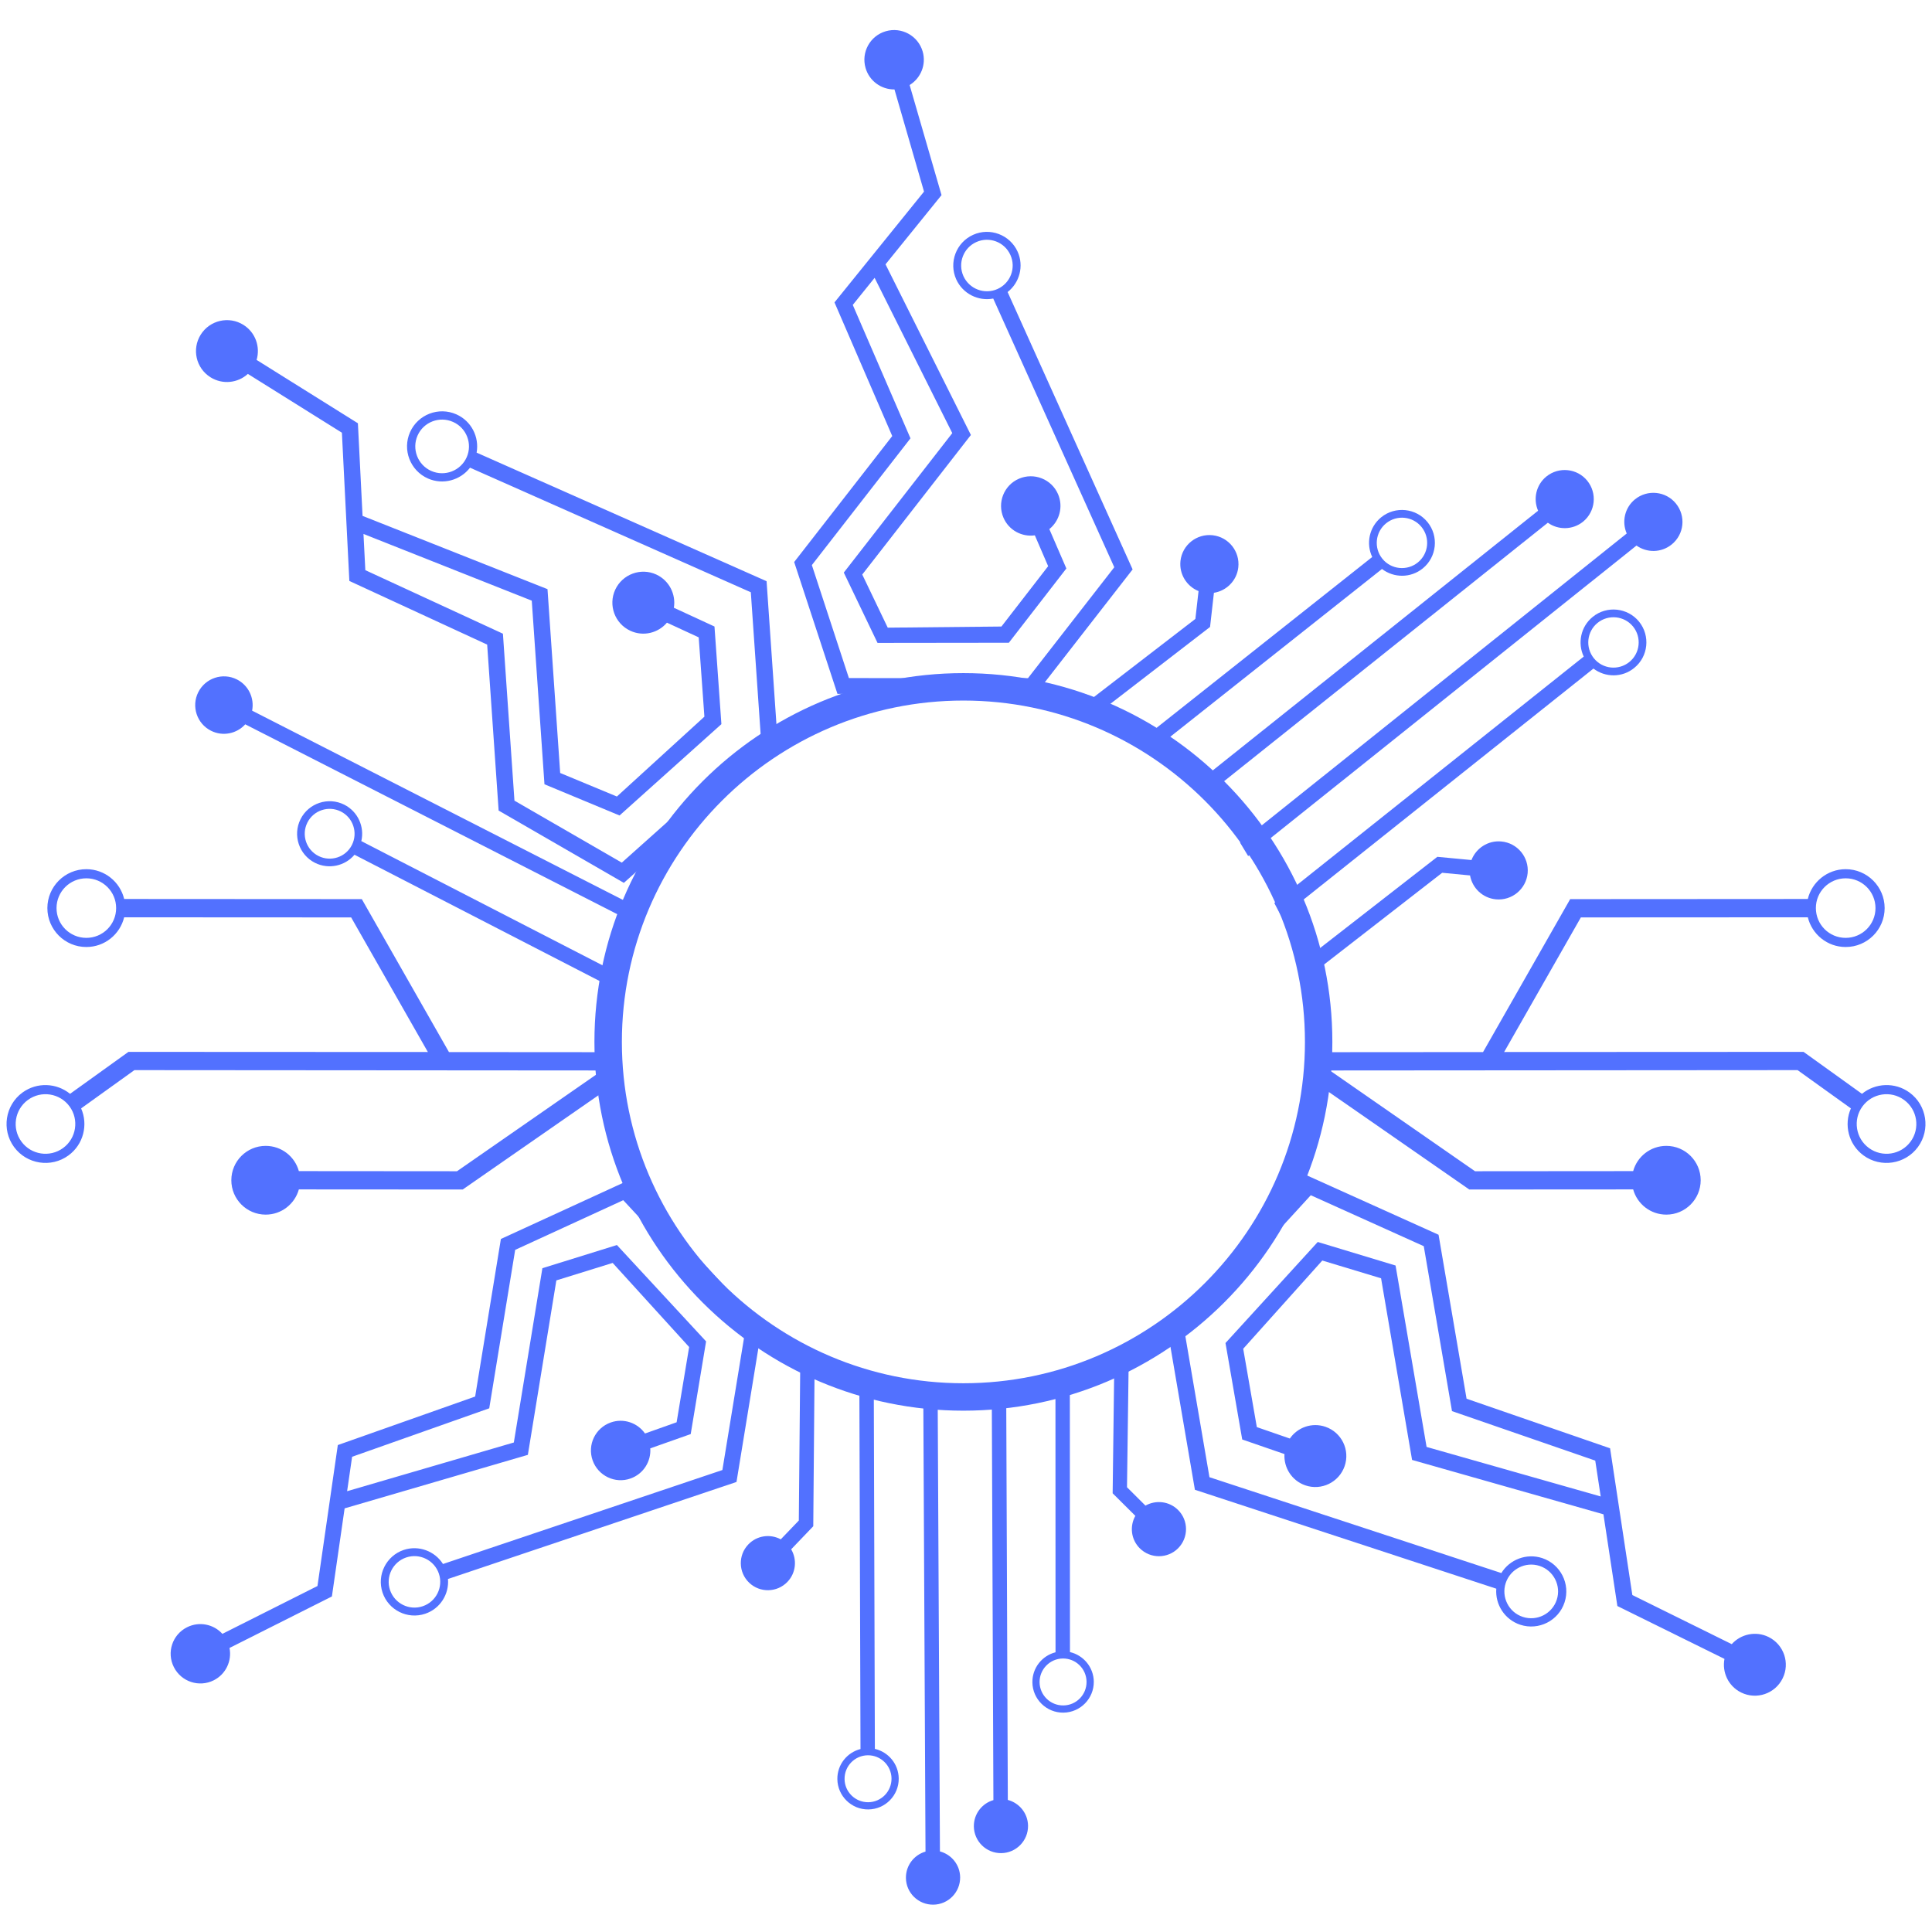 <svg xmlns="http://www.w3.org/2000/svg" xmlns:xlink="http://www.w3.org/1999/xlink" width="500" zoomAndPan="magnify" viewBox="0 0 375 375" height="500" preserveAspectRatio="xMidYMid meet" version="1.0"><defs><clipPath id="id1"><path d="M 175 269 L 187 269 L 187 369.656 L 175 369.656 Z M 175 269 " clip-rule="nonzero"/></clipPath><clipPath id="id2"><path d="M 154 5.156 L 220 5.156 L 220 135 L 154 135 Z M 154 5.156 " clip-rule="nonzero"/></clipPath></defs><path fill="#5271ff" d="M 370.844 221.586 C 368.953 224.164 365.324 224.715 362.754 222.828 C 360.176 220.945 359.617 217.316 361.504 214.75 C 363.395 212.172 367.02 211.613 369.59 213.504 C 368.949 213.027 368.312 212.559 369.59 213.504 C 370.059 213.84 370.27 213.996 370.316 214.035 C 370.234 213.973 369.918 213.738 369.598 213.508 C 372.172 215.395 372.727 219.016 370.844 221.586 Z M 358.238 170.48 C 361.434 170.473 364.027 173.066 364.031 176.258 C 364.035 179.449 361.438 182.039 358.246 182.039 C 355.051 182.047 352.461 179.461 352.461 176.258 C 352.449 173.078 355.043 170.48 358.238 170.48 Z M 370.641 212.066 C 367.809 209.996 364.004 210.191 361.406 212.312 L 350.07 204.168 L 291.953 204.195 L 306.844 178.07 L 350.898 178.047 C 351.703 181.352 354.688 183.82 358.246 183.812 C 362.418 183.82 365.809 180.426 365.809 176.258 C 365.801 172.09 362.41 168.703 358.238 168.707 C 354.68 168.715 351.695 171.184 350.895 174.492 L 304.77 174.52 L 287.859 204.207 L 254.602 204.23 L 254.602 209.648 L 285.188 230.883 L 316.996 230.863 C 317.781 233.688 320.359 235.758 323.434 235.758 C 327.117 235.758 330.105 232.766 330.102 229.078 C 330.098 225.395 327.109 222.406 323.426 222.414 C 320.355 222.418 317.773 224.488 316.996 227.312 L 286.301 227.336 L 258.125 207.777 L 348.91 207.711 L 359.258 215.137 C 357.863 218.309 358.793 222.129 361.703 224.266 C 365.07 226.727 369.801 225.992 372.27 222.637 C 374.734 219.277 374.012 214.531 370.641 212.066 " fill-opacity="1" fill-rule="nonzero"/><path fill="#5271ff" d="M 5.402 213.508 C 5.082 213.738 4.766 213.973 4.684 214.035 C 4.734 213.996 4.945 213.84 5.41 213.504 C 6.684 212.559 6.051 213.027 5.41 213.504 C 7.984 211.613 11.609 212.172 13.496 214.75 C 15.383 217.316 14.824 220.945 12.25 222.828 C 9.676 224.715 6.047 224.164 4.16 221.586 C 2.273 219.016 2.832 215.395 5.402 213.508 Z M 22.543 176.258 C 22.543 179.461 19.945 182.047 16.754 182.039 C 13.562 182.039 10.969 179.449 10.973 176.258 C 10.973 173.066 13.57 170.473 16.766 170.48 C 19.957 170.48 22.547 173.078 22.543 176.258 Z M 2.73 222.637 C 5.195 225.992 9.934 226.727 13.293 224.266 C 16.211 222.129 17.137 218.309 15.746 215.137 L 26.09 207.711 L 116.875 207.777 L 88.703 227.336 L 58.008 227.312 C 57.23 224.488 54.648 222.418 51.578 222.414 C 47.895 222.406 44.902 225.395 44.902 229.078 C 44.898 232.766 47.887 235.758 51.566 235.758 C 54.637 235.758 57.219 233.688 58.008 230.863 L 89.812 230.883 L 120.398 209.648 L 120.398 204.23 L 87.141 204.207 L 70.227 174.52 L 24.102 174.492 C 23.309 171.184 20.324 168.715 16.766 168.707 C 12.59 168.703 9.203 172.09 9.195 176.258 C 9.195 180.426 12.582 183.82 16.754 183.812 C 20.312 183.82 23.297 181.352 24.098 178.047 L 68.16 178.07 L 83.047 204.195 L 24.93 204.168 L 13.598 212.312 C 10.992 210.191 7.188 209.996 4.355 212.066 C 0.992 214.531 0.27 219.277 2.73 222.637 " fill-opacity="1" fill-rule="nonzero"/><path fill="#5271ff" d="M 195.617 349.363 L 195.305 270.699 C 194.375 270.707 193.438 270.699 192.504 270.672 L 192.82 349.398 C 190.613 350.031 188.996 352.086 189.023 354.504 C 189.062 357.402 191.438 359.727 194.348 359.691 C 197.242 359.66 199.574 357.277 199.543 354.375 C 199.512 351.961 197.848 349.953 195.617 349.363 " fill-opacity="1" fill-rule="nonzero"/><path fill="#5271ff" d="M 228.652 293.074 C 226.934 291.375 224.348 291.102 222.332 292.238 L 218.75 288.672 L 219.082 263.914 C 218.215 264.691 217.277 265.383 216.266 266.008 L 215.965 289.848 L 220.371 294.227 C 219.238 296.238 219.52 298.828 221.238 300.531 C 223.297 302.578 226.629 302.566 228.672 300.516 C 230.723 298.453 230.715 295.117 228.652 293.074 " fill-opacity="1" fill-rule="nonzero"/><path fill="#5271ff" d="M 206.398 331.023 C 203.883 331.055 201.812 329.035 201.781 326.523 C 201.754 324.016 203.777 321.945 206.289 321.914 C 208.805 321.883 210.867 323.902 210.898 326.418 C 210.93 328.934 208.914 331 206.398 331.023 Z M 207.68 320.668 L 207.656 269.395 C 206.742 269.609 205.812 269.793 204.863 269.953 L 204.879 320.707 C 202.27 321.367 200.355 323.738 200.387 326.543 C 200.422 329.82 203.133 332.465 206.41 332.422 C 209.699 332.387 212.34 329.68 212.305 326.398 C 212.266 323.598 210.293 321.273 207.68 320.668 " fill-opacity="1" fill-rule="nonzero"/><g clip-path="url(#id1)"><path fill="#5271ff" d="M 182.441 359.359 L 181.996 269.883 C 181.062 269.773 180.129 269.652 179.203 269.523 L 179.641 359.391 C 177.426 360.031 175.812 362.078 175.84 364.504 C 175.867 367.406 178.254 369.73 181.164 369.695 C 184.066 369.66 186.395 367.277 186.363 364.375 C 186.336 361.957 184.672 359.949 182.441 359.359 " fill-opacity="1" fill-rule="nonzero"/></g><path fill="#5271ff" d="M 158.109 265.613 C 157.133 265.402 156.207 265.203 155.324 265.012 L 155.051 295.133 L 151.547 298.785 C 149.512 297.684 146.93 298.023 145.254 299.766 C 143.242 301.863 143.312 305.191 145.41 307.203 C 147.496 309.203 150.828 309.137 152.836 307.043 C 154.516 305.301 154.734 302.695 153.566 300.719 L 157.855 296.242 L 158.109 265.613 " fill-opacity="1" fill-rule="nonzero"/><path fill="#5271ff" d="M 168.539 349.812 C 166.023 349.84 163.953 347.82 163.93 345.316 C 163.898 342.797 165.914 340.73 168.43 340.699 C 170.949 340.668 173.012 342.691 173.043 345.195 C 173.07 347.711 171.051 349.785 168.539 349.812 Z M 169.812 339.457 L 169.598 267.961 C 168.648 267.789 167.711 267.605 166.797 267.426 L 167.023 339.488 C 164.414 340.148 162.496 342.523 162.531 345.324 C 162.566 348.605 165.273 351.25 168.555 351.211 C 171.836 351.172 174.484 348.469 174.441 345.191 C 174.406 342.383 172.438 340.066 169.812 339.457 " fill-opacity="1" fill-rule="nonzero"/><path fill="#5271ff" d="M 47.602 140.59 L 121.977 178.551 C 122.422 177.676 122.883 176.797 123.363 175.926 L 48.934 137.938 C 49.41 135.539 48.258 133.023 45.965 131.871 C 43.215 130.492 39.863 131.609 38.48 134.363 C 37.102 137.109 38.211 140.465 40.969 141.844 C 43.262 142.992 45.965 142.406 47.602 140.59 " fill-opacity="1" fill-rule="nonzero"/><path fill="#5271ff" d="M 59.664 159.66 C 60.859 157.281 63.77 156.312 66.156 157.512 C 68.531 158.699 69.508 161.613 68.312 163.996 C 67.117 166.383 64.207 167.344 61.824 166.152 C 59.43 164.953 58.465 162.047 59.664 159.66 Z M 68.809 165.906 L 117.191 190.832 C 117.438 189.863 117.719 188.902 118.031 187.926 L 70.133 163.258 C 70.781 160.477 69.473 157.52 66.816 156.184 C 63.703 154.621 59.895 155.887 58.336 159 C 56.773 162.117 58.035 165.922 61.156 167.484 C 63.82 168.805 66.973 168.082 68.809 165.906 " fill-opacity="1" fill-rule="nonzero"/><path fill="#5271ff" d="M 298.543 99.129 L 232.52 151.832 C 233.141 152.613 233.758 153.398 234.363 154.207 L 300.434 101.461 C 302.445 102.898 305.246 102.891 307.27 101.258 C 309.684 99.289 310.051 95.742 308.09 93.316 C 306.133 90.902 302.578 90.527 300.148 92.492 C 298.137 94.129 297.555 96.863 298.543 99.129 " fill-opacity="1" fill-rule="nonzero"/><path fill="#5271ff" d="M 229.129 108.863 C 228.844 111.441 230.344 113.805 232.637 114.73 L 232.023 120.129 L 210.957 136.348 C 212.184 136.566 213.398 136.895 214.59 137.332 L 234.871 121.688 L 235.621 115.062 C 238.062 114.68 240.059 112.707 240.352 110.137 C 240.703 107.035 238.473 104.238 235.379 103.891 C 232.277 103.543 229.48 105.77 229.129 108.863 " fill-opacity="1" fill-rule="nonzero"/><path fill="#5271ff" d="M 275.918 102.289 C 277.621 104.387 277.301 107.473 275.203 109.172 C 273.109 110.867 270.016 110.555 268.32 108.457 C 266.617 106.359 266.941 103.277 269.039 101.574 C 271.141 99.875 274.219 100.191 275.918 102.289 Z M 266.348 108.113 L 223.18 142.309 C 223.973 142.934 224.75 143.598 225.52 144.293 L 268.242 110.441 C 270.539 112.191 273.812 112.227 276.148 110.336 C 278.887 108.117 279.305 104.078 277.082 101.344 C 274.859 98.605 270.828 98.188 268.086 100.406 C 265.754 102.305 265.109 105.516 266.348 108.113 " fill-opacity="1" fill-rule="nonzero"/><path fill="#5271ff" d="M 315.746 103.551 L 240.699 163.566 C 241.227 164.43 241.75 165.293 242.266 166.16 L 317.641 105.891 C 319.66 107.328 322.453 107.32 324.473 105.68 C 326.902 103.719 327.27 100.168 325.297 97.738 C 323.336 95.324 319.781 94.957 317.355 96.914 C 315.34 98.547 314.758 101.285 315.746 103.551 " fill-opacity="1" fill-rule="nonzero"/><path fill="#5271ff" d="M 253.02 186.508 C 253.496 187.469 253.945 188.387 254.379 189.25 L 279.926 169.406 L 285.336 169.922 C 285.766 172.363 287.766 174.312 290.352 174.559 C 293.461 174.855 296.215 172.578 296.516 169.473 C 296.801 166.379 294.531 163.625 291.426 163.332 C 288.84 163.078 286.5 164.629 285.613 166.934 L 278.988 166.309 L 253.02 186.508 " fill-opacity="1" fill-rule="nonzero"/><path fill="#5271ff" d="M 316.977 121.613 C 318.676 123.711 318.352 126.793 316.262 128.488 C 314.156 130.195 311.074 129.875 309.375 127.777 C 307.672 125.68 307.996 122.598 310.082 120.902 C 312.184 119.203 315.273 119.516 316.977 121.613 Z M 307.402 127.441 L 247.344 175.277 C 247.832 176.195 248.305 177.102 248.766 177.992 L 309.289 129.77 C 311.586 131.52 314.867 131.559 317.195 129.652 C 319.941 127.438 320.355 123.398 318.141 120.664 C 315.922 117.934 311.883 117.512 309.152 119.73 C 306.809 121.625 306.168 124.836 307.402 127.441 " fill-opacity="1" fill-rule="nonzero"/><g clip-path="url(#id2)"><path fill="#5271ff" d="M 193.617 56.094 C 191.102 57.23 188.137 56.102 187 53.594 C 185.871 51.078 186.992 48.109 189.512 46.98 C 192.023 45.848 194.988 46.969 196.117 49.488 C 197.258 52 196.133 54.965 193.617 56.094 Z M 179.09 9.996 C 178.199 6.934 175 5.18 171.945 6.059 C 168.883 6.945 167.121 10.133 168.004 13.191 C 168.738 15.742 171.082 17.391 173.617 17.359 L 179.352 37.191 L 161.973 58.695 L 173.184 84.637 L 154.148 109.09 L 162.547 134.676 L 201.035 134.695 L 219.84 110.523 L 195.578 56.684 C 197.898 54.871 198.777 51.652 197.523 48.855 C 197.656 49.148 197.785 49.438 197.871 49.621 C 197.797 49.473 197.695 49.238 197.523 48.855 C 197.258 48.266 197.133 48 197.102 47.926 C 197.148 48.023 197.336 48.434 197.523 48.855 C 196.039 45.566 192.156 44.102 188.883 45.578 C 185.59 47.059 184.125 50.941 185.602 54.223 C 186.875 57.027 189.891 58.504 192.785 57.949 L 216.281 110.102 L 199.531 131.629 L 164.77 131.613 L 157.582 109.684 L 176.723 85.078 L 165.523 59.184 L 169.762 53.926 L 184.836 84.07 L 163.781 111.137 L 170.328 124.789 L 195.816 124.758 L 206.98 110.34 L 203.676 102.699 C 205.648 101.113 206.414 98.363 205.367 95.918 C 204.113 93 200.711 91.66 197.785 92.914 C 194.859 94.176 193.516 97.566 194.773 100.492 C 195.824 102.934 198.355 104.258 200.863 103.91 L 203.445 109.895 L 194.379 121.609 L 172.309 121.828 L 167.363 111.516 L 188.449 84.43 L 171.879 51.305 L 182.75 37.871 L 176.559 16.504 C 178.719 15.18 179.824 12.539 179.09 9.996 " fill-opacity="1" fill-rule="nonzero"/></g><path fill="#5271ff" d="M 90.582 88.758 C 89.41 91.379 86.332 92.574 83.703 91.41 C 81.078 90.246 79.887 87.16 81.051 84.535 C 82.215 81.91 85.301 80.723 87.93 81.895 C 90.559 83.051 91.746 86.137 90.582 88.758 Z M 47.242 63.051 C 44.43 61.293 40.723 62.148 38.957 64.957 C 37.199 67.773 38.043 71.469 40.859 73.23 C 43.207 74.699 46.168 74.352 48.109 72.574 L 66.363 83.988 L 67.809 112.762 L 94.559 125.117 L 96.785 157.332 L 121.09 171.363 L 150.988 144.645 L 148.793 112.812 L 92.512 87.855 C 93.055 84.832 91.5 81.719 88.574 80.422 C 88.887 80.566 89.188 80.688 89.383 80.777 C 89.227 80.711 88.977 80.598 88.574 80.422 C 87.961 80.148 87.684 80.031 87.605 79.996 C 87.707 80.039 88.141 80.227 88.574 80.422 C 85.141 78.898 81.109 80.457 79.59 83.883 C 78.062 87.312 79.625 91.348 83.055 92.871 C 85.988 94.168 89.359 93.215 91.23 90.777 L 145.734 114.957 L 147.695 143.312 L 120.688 167.438 L 99.855 155.406 L 97.617 123 L 70.91 110.668 L 70.551 103.641 L 103.215 116.586 L 105.68 152.227 L 120.254 158.285 L 140.023 140.555 L 138.68 121.605 L 130.797 117.965 C 131.227 115.363 129.906 112.691 127.395 111.52 C 124.391 110.129 120.816 111.449 119.414 114.457 C 118.027 117.469 119.332 121.039 122.352 122.434 C 124.859 123.602 127.754 122.871 129.453 120.859 L 135.617 123.711 L 136.723 139.105 L 119.738 154.605 L 108.73 150.035 L 106.27 114.352 L 70.371 100.133 L 69.469 82.156 L 49.805 69.859 C 50.562 67.336 49.586 64.52 47.242 63.051 " fill-opacity="1" fill-rule="nonzero"/><path fill="#5271ff" d="M 292.258 307.27 C 293.152 304.547 296.102 303.047 298.836 303.945 C 301.566 304.844 303.059 307.789 302.164 310.516 C 301.266 313.246 298.316 314.734 295.582 313.84 C 292.848 312.949 291.359 309.996 292.258 307.27 Z M 337.949 328.512 C 340.926 329.98 344.535 328.762 346.004 325.785 C 347.477 322.812 346.258 319.219 343.281 317.742 C 340.801 316.52 337.891 317.168 336.129 319.129 L 316.836 309.594 L 312.516 281.113 L 284.66 271.492 L 279.223 239.664 L 253.633 228.129 L 226.551 257.707 L 231.93 289.164 L 290.43 308.363 C 290.188 311.426 292.051 314.363 295.082 315.363 C 294.762 315.254 294.449 315.16 294.25 315.09 C 294.406 315.141 294.664 315.23 295.082 315.363 C 295.723 315.574 296.016 315.668 296.094 315.691 C 295.988 315.66 295.535 315.52 295.082 315.363 C 298.656 316.535 302.512 314.582 303.68 311.02 C 304.855 307.449 302.898 303.598 299.336 302.422 C 296.277 301.43 293.02 302.707 291.41 305.328 L 234.754 286.723 L 229.965 258.707 L 254.422 231.996 L 276.352 241.883 L 281.832 273.898 L 309.637 283.504 L 310.695 290.461 L 276.898 280.848 L 270.879 245.637 L 255.773 241.066 L 237.867 260.68 L 241.113 279.402 L 249.316 282.234 C 249.152 284.867 250.73 287.391 253.344 288.301 C 256.477 289.387 259.898 287.719 260.988 284.586 C 262.078 281.449 260.418 278.027 257.273 276.941 C 254.66 276.035 251.852 277.043 250.359 279.219 L 243.949 277 L 241.305 261.793 L 256.656 244.668 L 268.066 248.117 L 274.082 283.371 L 311.227 293.926 L 313.93 311.727 L 334.719 321.992 C 334.219 324.582 335.473 327.289 337.949 328.512 " fill-opacity="1" fill-rule="nonzero"/><path fill="#5271ff" d="M 82.039 311.773 C 79.426 312.652 76.59 311.246 75.703 308.629 C 74.82 306.023 76.238 303.18 78.852 302.301 C 81.465 301.426 84.305 302.832 85.188 305.441 C 86.07 308.055 84.656 310.898 82.039 311.773 Z M 44.547 319.867 L 64.422 309.871 L 66.891 292.773 L 102.457 282.387 L 107.988 248.523 L 118.918 245.133 L 133.762 261.457 L 131.332 276.062 L 125.195 278.242 C 123.742 276.168 121.043 275.215 118.543 276.102 C 115.539 277.168 113.965 280.457 115.031 283.465 C 116.102 286.461 119.395 288.043 122.391 286.973 C 124.898 286.082 126.395 283.652 126.219 281.125 L 134.066 278.352 L 137.051 260.363 L 119.742 241.66 L 105.277 246.156 L 99.734 279.988 L 67.375 289.441 L 68.344 282.758 L 94.961 273.352 L 99.996 242.598 L 120.973 232.957 L 144.621 258.418 L 140.215 285.332 L 85.984 303.57 C 84.414 301.078 81.285 299.867 78.359 300.844 C 74.949 301.992 73.102 305.711 74.254 309.125 C 75.402 312.531 79.109 314.379 82.527 313.23 C 82.098 313.379 81.664 313.523 81.566 313.551 C 81.641 313.531 81.918 313.441 82.527 313.23 C 82.926 313.102 83.176 313.016 83.328 312.965 C 83.133 313.027 82.832 313.129 82.527 313.23 C 85.438 312.254 87.199 309.418 86.953 306.48 L 142.953 287.648 L 147.895 257.434 L 121.707 229.238 L 97.223 240.484 L 92.227 271.066 L 65.57 280.484 L 61.621 307.844 L 43.164 317.129 C 41.469 315.254 38.668 314.66 36.301 315.852 C 33.449 317.281 32.305 320.742 33.746 323.586 C 35.172 326.422 38.637 327.574 41.488 326.145 C 43.855 324.953 45.043 322.348 44.547 319.867 " fill-opacity="1" fill-rule="nonzero"/><path fill="#5271ff" d="M 186.992 135.977 C 150.438 135.977 120.707 165.699 120.707 202.23 C 120.707 238.77 150.438 268.488 186.992 268.488 C 223.551 268.488 253.289 238.77 253.289 202.23 C 253.289 165.699 223.551 135.977 186.992 135.977 Z M 186.992 273.812 C 147.504 273.812 115.379 241.699 115.379 202.23 C 115.379 162.766 147.504 130.652 186.992 130.652 C 226.484 130.652 258.609 162.766 258.609 202.23 C 258.609 241.699 226.484 273.812 186.992 273.812 " fill-opacity="1" fill-rule="nonzero"/></svg>